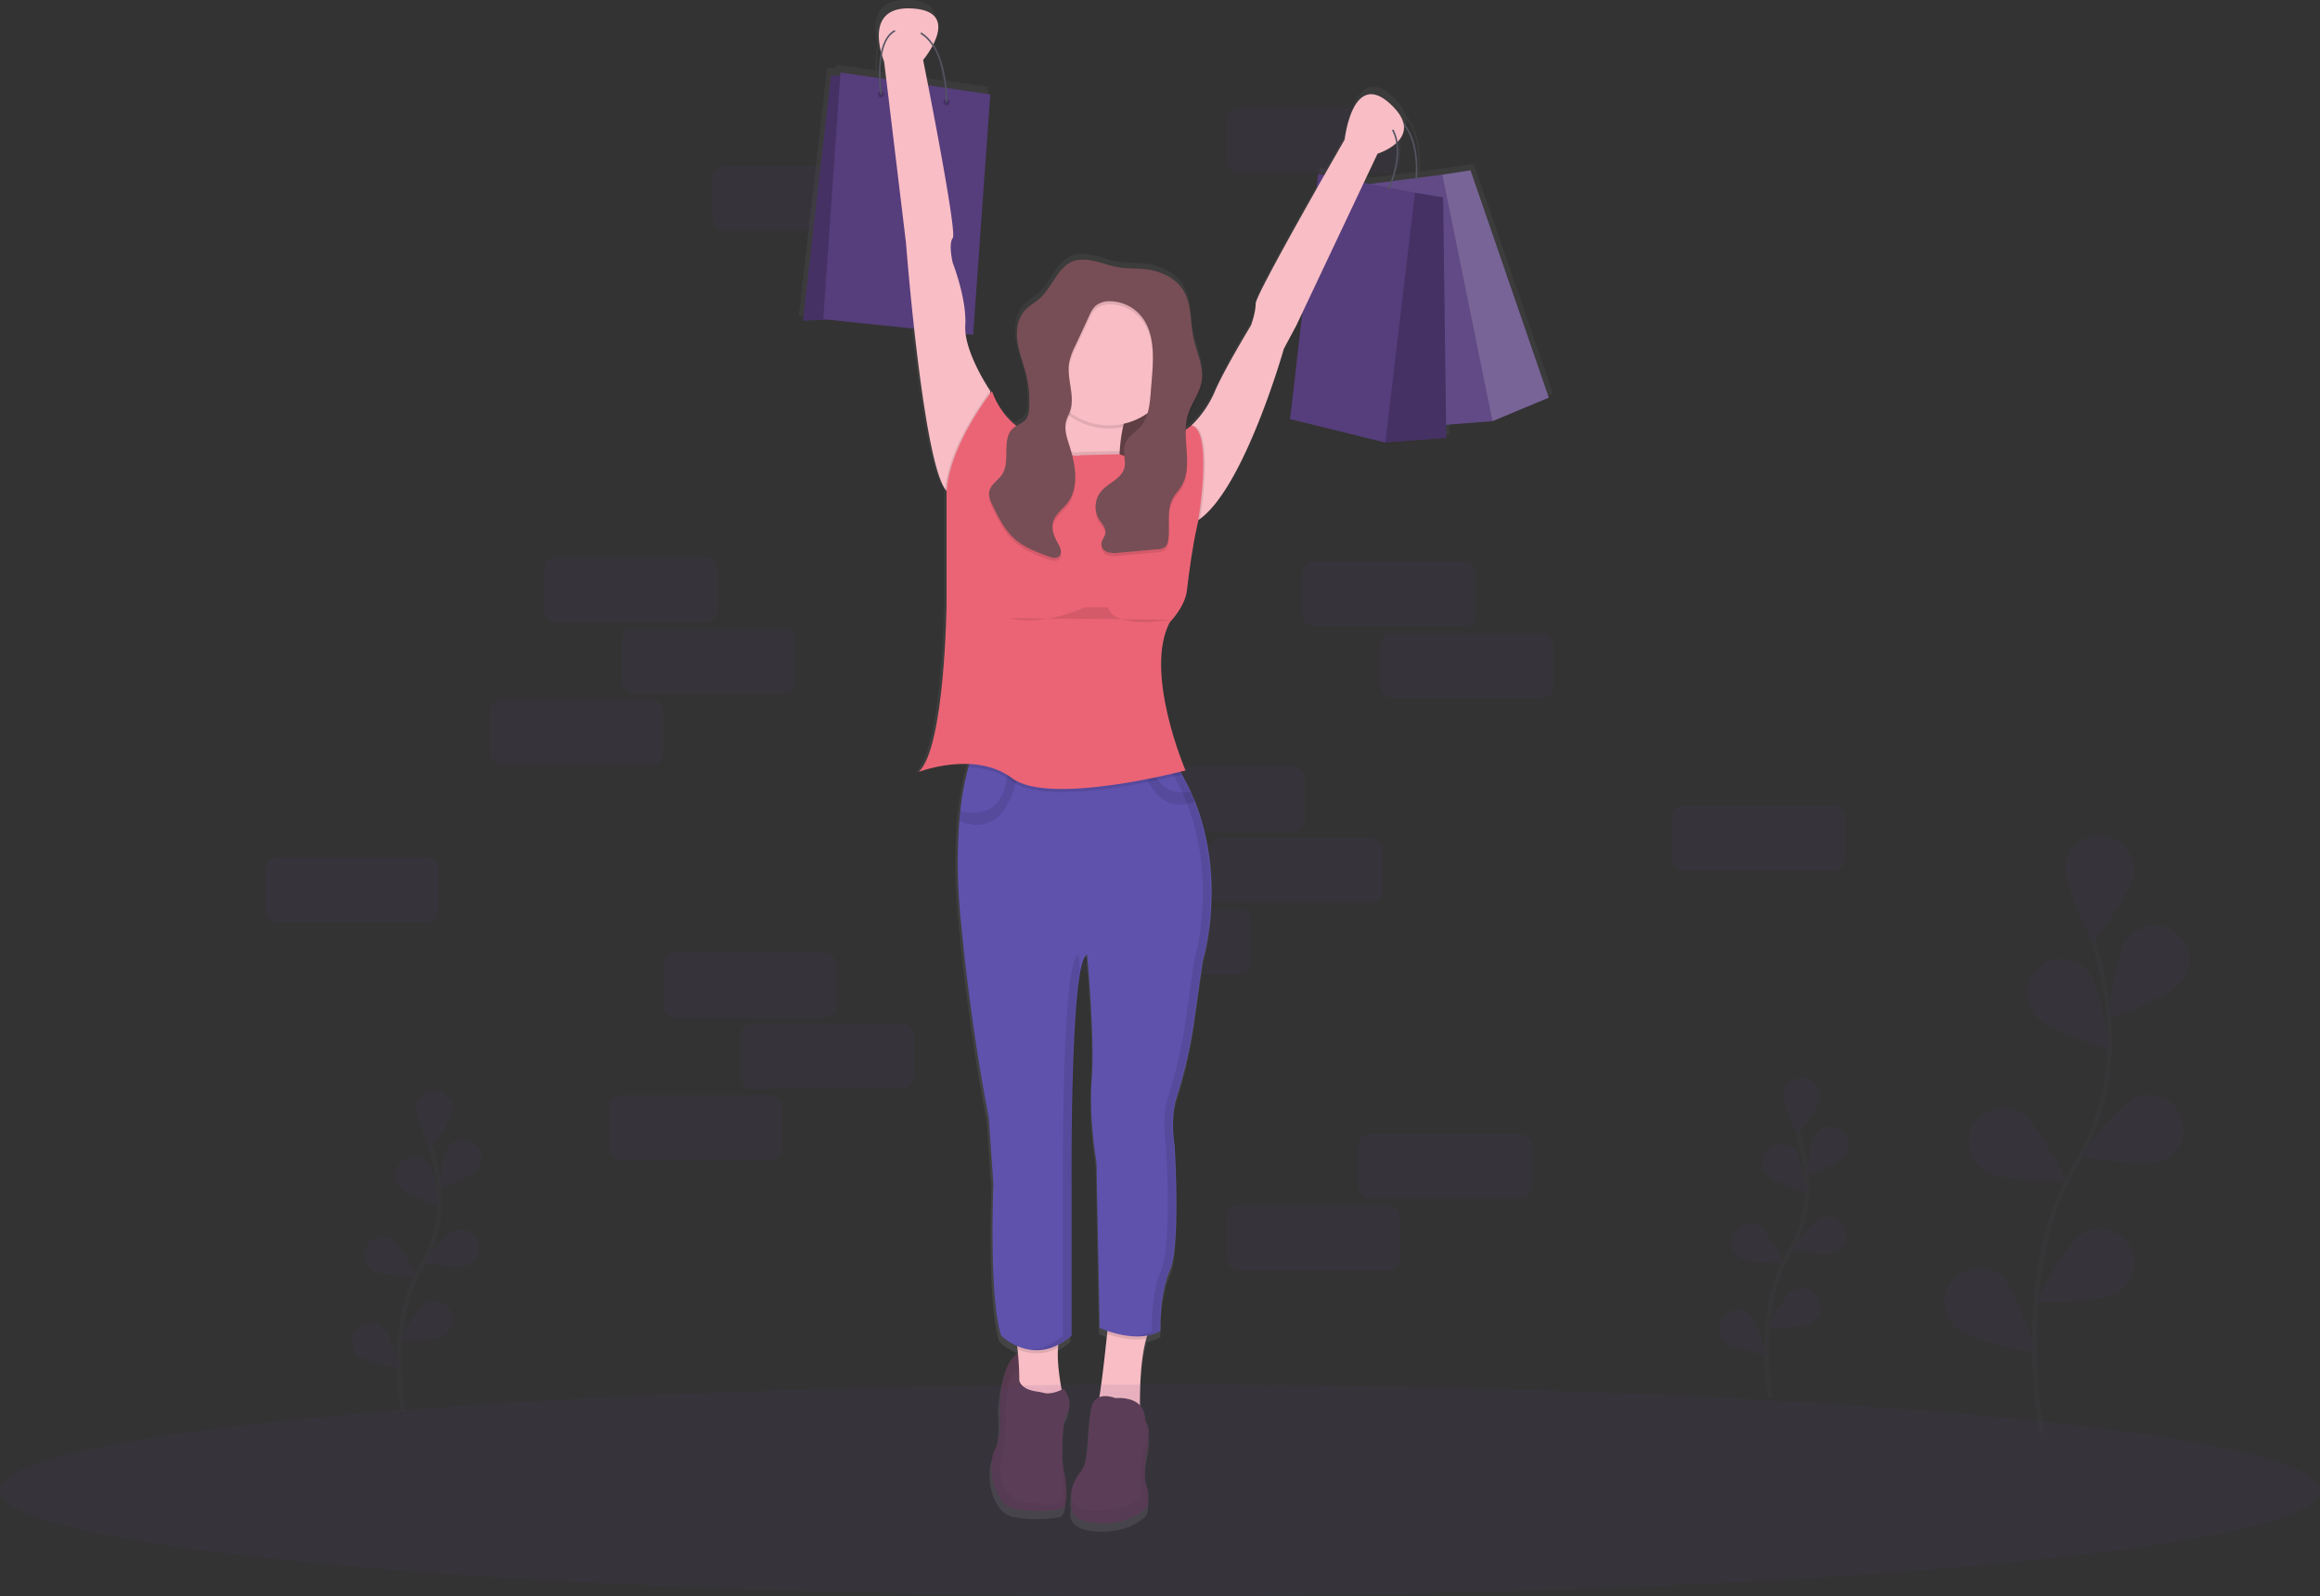 <svg id="c9533a1a-3341-4132-b58a-1916f0ec6876" data-name="Layer 1" xmlns="http://www.w3.org/2000/svg" xmlns:xlink="http://www.w3.org/1999/xlink" width="1074" height="739" viewBox="0 0 1074 739"><rect x="0" y="0" width="1074" height="739" fill="#333333" stroke="none"/><defs><linearGradient id="cf277671-cf0a-49c3-95f9-02fb51e7bec0" x1="607.35" y1="789.64" x2="607.35" y2="80.5" gradientUnits="userSpaceOnUse"><stop offset="0" stop-color="gray" stop-opacity="0.25"/><stop offset="0.54" stop-color="gray" stop-opacity="0.12"/><stop offset="1" stop-color="gray" stop-opacity="0.1"/></linearGradient></defs><title>successful purchase</title><rect x="330" y="77" width="80" height="30" rx="5.17" ry="5.17" fill="#563d7c" opacity="0.1"/><rect x="568" y="50" width="80" height="30" rx="5.17" ry="5.17" fill="#563d7c" opacity="0.1"/><rect x="524" y="355" width="80" height="30" rx="5.17" ry="5.17" fill="#563d7c" opacity="0.1"/><rect x="560" y="388" width="80" height="30" rx="5.17" ry="5.17" fill="#563d7c" opacity="0.1"/><rect x="774" y="373" width="80" height="30" rx="5.17" ry="5.17" fill="#563d7c" opacity="0.1"/><rect x="123" y="397" width="80" height="30" rx="5.17" ry="5.17" fill="#563d7c" opacity="0.1"/><rect x="499" y="421" width="80" height="30" rx="5.17" ry="5.17" fill="#563d7c" opacity="0.1"/><path d="M781.91,262.71,745.25,156.29l-13.18,2-11.8,1.51c.3-4,.82-18.36-6.5-25.89-.71-2.58-2.58-5.51-6.18-8.81-17.54-16.08-21.19,16.81-21.19,16.81s-4,6.94-9.51,16.64L674,158l-.82,7.16c-12.2,21.57-28.41,50.76-28.41,53.5,0,4.39-2.19,10.23-2.19,10.23s-12.42,20.46-16.81,30.7a49.09,49.09,0,0,1-11,16.08s-1.06.81-2.8,2a25,25,0,0,1,1-5.71c1.6-5.23,5.32-9.71,6.31-15.09a17.62,17.62,0,0,0,.26-3.91c.23-6.31-2.84-12.52-4.12-18.83-1.49-7.31-.69-15.36-4.59-21.71-3-4.85-8.32-7.87-13.85-9.26-5.08-1.27-10.08-.82-15.2-1.36-4.7-.5-9.19-2.58-13.89-3.35a17.93,17.93,0,0,0-7.62,0c-7.95,2.19-10.44,12.21-16.58,17.72-2.21,2-4.92,3.38-6.92,5.57-2.91,3.19-3.92,7.64-3.77,12a25.56,25.56,0,0,0,.26,4.37c.76,5.23,2.78,10.18,4,15.31a53,53,0,0,1,1.49,11.59c0,.88,0,1.76-.08,2.63a9.23,9.23,0,0,1-1.35,5c-1.11,1.53-2.94,2.27-4.57,3.25a35.45,35.45,0,0,1-11.52-16.34s-.27.34-.73,1v-1s-10-14.68-11.52-26.67l3.48.36,8-112.55-20.43-3c-.57-5.81-2.12-14.24-6.23-20.39,3.43-6.76,5.16-15.91-9.88-16.82-17.6-1.07-16.52,12.64-14.65,20.14a50.45,50.45,0,0,0-1,12.45l-18-2.62-.1,1.46h-4.28L432.79,226.73l11.16-.56,40.9,4.26c3.27,29.73,8.41,66.47,14.51,75.13a7.39,7.39,0,0,0,.67.83V359s-.73,68-13.16,78.93a65,65,0,0,1,23.78-3.73c-.14.45-.28.93-.42,1.44a127.58,127.58,0,0,0-3.79,20.48q-.26,2.29-.47,4.78a257.87,257.87,0,0,0,.63,45.73c5.12,54.08,13.16,92.82,13.16,92.82L522,630.89s-2.19,53.35,3.65,70.89a26.47,26.47,0,0,0,7.48,4.85c.05.5.11,1,.16,1.53s.13,1.35.2,2.05c-2.62,1.19-7.51,5.91-8.57,24.45,0,0,1.46,13.89-2.19,20.46s-1.46,25.58,9.5,27.77a58.57,58.57,0,0,0,21.19,0s5.12,0,1.46-18.27l-.64-4.68c-.08-9.05.3-18.74,2.1-21.63,3.65-5.85-1.46-11.69-1.46-11.69s-.36.2-.95.47c-.94-5.05-2.17-13.25-1.73-19.51,0-.53.09-1,.15-1.55a30.78,30.78,0,0,0,6.19-4.27V632.35s-.73-106.7,7.31-108.9c0,0,3.65,38.73,2.19,57.74s2.19,39.47,2.19,39.47l1.46,77.47s1.4.67,3.66,1.46l-.15,1.41c-.89,8.61-2.32,21.61-3.62,29.57a5.88,5.88,0,0,0-3.55,4.1c-2.19,7.31-.73,25.58-5.12,30.7-2.59,3-5.69,9.11-4.17,13.43-.95,3.79-.53,9.71,10.75,10.69,16.81,1.46,24.12-7.31,24.12-7.31s2.19-3.65,0-10.23.73-18.27.73-18.27,1.57-9.92-1-11.22c-.22-1.18-.42-1.93-.42-1.93a8.8,8.8,0,0,0-2.31-6.08c-.06-7.65.25-21.8,2.94-31.12.16-.53.32-1,.49-1.55a19.74,19.74,0,0,0,6.18-2.17s-.73-16.81,4.39-28.5,2.19-58.47,2.19-58.47-2.19-12.29.9-22.25a218.32,218.32,0,0,0,7.94-33.8l4.31-30.19s11.35-36.75-3.6-74.47c-.61-1.56-1.28-3.12-2-4.68-1.24-2.71-2.62-5.43-4.16-8.13-.24-.42-.5-.85-.75-1.27,1.57-.39,2.46-.62,2.46-.62s-19.73-46-7.31-69.43c0,0,7-7,8-14.69,1.24-10.17,2.59-20.33,4.81-30.33l.39-1.76s.06-.34.16-.95c.28-.18.55-.37.82-.57,21.06-15.38,39.22-79.6,39.22-79.6l5.85-11,2.78-5.88-5.7,49.73,44.58,11,28.5-2.19-.08-6.13,21.72-1.69Zm-282.6-145-7.92-1.16c-1.39-7.15-2.33-11.84-2.33-11.84a43.44,43.44,0,0,0,4.39-6.57C497.28,104,498.75,112,499.31,117.67Zm-29.58-15.35c.55,1.88,1.05,3.09,1.05,3.09l1,8.25-2.7-.39A54.19,54.19,0,0,1,469.74,102.32Zm249.8,57.61-10.72,1.38c1.51-4.44,3.38-11.72,2.29-18.31a9.19,9.19,0,0,0,2.94-7.65C720.41,143,719.81,156.44,719.53,159.94Zm-17.8-11.41a26.56,26.56,0,0,0,8.73-4.91c.92,6.47-1,13.58-2.46,17.8l-10,1.28-2.76-.53Z" transform="translate(-63 -80.5)" fill="url(#cf277671-cf0a-49c3-95f9-02fb51e7bec0)"/><polygon points="717 184.1 690.91 194.99 660.6 89.3 667.71 80.86 680.74 78.84 717 184.1" fill="#563d7c"/><polygon points="717 184.1 690.91 194.99 660.6 89.3 667.71 80.86 680.74 78.84 717 184.1" fill="#fff" opacity="0.2"/><polygon points="667.71 80.86 622.43 86.67 645.64 198.51 690.91 194.99 667.71 80.86" fill="#563d7c"/><polygon points="667.71 80.86 622.43 86.67 645.64 198.51 690.91 194.99 667.71 80.86" fill="#fff" opacity="0.07"/><path d="M718.94,163.88l-.72-.09c0-.27,3-26.67-13.57-30l.14-.71C722.07,136.55,719,163.61,718.94,163.88Z" transform="translate(-63 -80.5)" fill="#535461"/><rect x="488.44" y="160.44" width="49.88" height="73.01" fill="#774e55"/><rect x="488.44" y="160.44" width="49.88" height="73.01" opacity="0.2"/><polygon points="669.51 202.72 641.32 204.89 645.66 95.02 655.05 89.24 668.06 91.41 669.51 202.72" fill="#563d7c"/><polygon points="669.51 202.72 641.32 204.89 645.66 95.02 655.05 89.24 668.06 91.41 669.51 202.72" opacity="0.2"/><polygon points="655.05 89.24 610.24 80.56 597.23 194.05 641.32 204.89 655.05 89.24" fill="#563d7c"/><polygon points="391.22 35.03 384.71 35.03 371.7 148.51 400.61 147.07 391.22 35.03" fill="#563d7c"/><polygon points="391.22 35.03 384.71 35.03 371.7 148.51 400.61 147.07 391.22 35.03" opacity="0.2"/><polygon points="389.05 33.58 381.1 147.79 450.49 155.02 458.44 43.7 389.05 33.58" fill="#563d7c"/><path d="M535.9,706.81s-8.67-.72-10.12,24.58c0,0,1.45,13.73-2.17,20.24s-1.45,25.3,9.4,27.47a57.93,57.93,0,0,0,21,0s5.06,0,1.45-18.07l-7.23-52.77Z" transform="translate(-63 -80.5)" fill="#5c3d53"/><path d="M535.9,706.81s-8.67-.72-10.12,24.58c0,0,1.45,13.73-2.17,20.24s-1.45,25.3,9.4,27.47a57.93,57.93,0,0,0,21,0s5.06,0,1.45-18.07l-7.23-52.77Z" transform="translate(-63 -80.5)" opacity="0.05"/><path d="M581.35,289.4c-.62,10.76,1.53,17,1.53,17l-18.79,5.06s-31.08,4.34-18.79-8c4.25-4.25,6.34-11.54,7.25-19.24a106.62,106.62,0,0,0,.53-15.84,141.2,141.2,0,0,0-1.28-14.8s45.54-15.9,35.42,10.12a92.54,92.54,0,0,0-4.35,14.5A76.45,76.45,0,0,0,581.35,289.4Z" transform="translate(-63 -80.5)" fill="#f8bdc5"/><path d="M587.22,263.71a92.54,92.54,0,0,0-4.35,14.5,31.14,31.14,0,0,1-29.79-9.82,141.2,141.2,0,0,0-1.28-14.8S597.34,237.69,587.22,263.71Z" transform="translate(-63 -80.5)" opacity="0.1"/><circle cx="513.38" cy="165.86" r="31.08" fill="#f8bdc5"/><path d="M521.44,261.54v9.4l-15.9,41.2-4.34-4.34a7.3,7.3,0,0,1-.66-.82c-10.5-14.92-18.14-114.11-18.14-114.11L472.29,109s-10.84-26,13-24.58,5.06,23.85,5.06,23.85,15.9,79.51,13.73,82.4,0,11.57,0,11.57,6.51,16.63,5.78,28.91S521.44,261.54,521.44,261.54Z" transform="translate(-63 -80.5)" fill="#f8bdc5"/><path d="M700.7,151.67l-37.59,79.51L657.33,242s-18,63.52-38.79,78.73a19,19,0,0,1-3.86,2.23l-4.34-34.7,4-10.08.3-.77a48.55,48.55,0,0,0,10.84-15.9c4.34-10.12,16.63-30.36,16.63-30.36s2.17-5.78,2.17-10.12,41.2-75.9,41.2-75.9,3.61-32.53,21-16.63S700.7,151.67,700.7,151.67Z" transform="translate(-63 -80.5)" fill="#f8bdc5"/><path d="M555.41,728.49s-24.58,10.12-21.69.72c1.76-5.7,1.11-16.47.33-24-.5-4.91-1.06-8.49-1.06-8.49l21,2.17a17,17,0,0,0-1.21,5.75C552.09,714.23,555.41,728.49,555.41,728.49Z" transform="translate(-63 -80.5)" fill="#f8bdc5"/><path d="M593.63,700.37c-3.79,13.16-2.8,36.08-2.8,36.08s-22.41,2.89-20.24-2.89c1.51-4,3.72-23.82,4.92-35.47.53-5.09.86-8.62.86-8.62l20.24,4.34A20.22,20.22,0,0,0,593.63,700.37Z" transform="translate(-63 -80.5)" fill="#f8bdc5"/><path d="M533,696.69l21,2.17a17,17,0,0,0-1.21,5.75,21.43,21.43,0,0,1-18.7.57C533.56,700.26,533,696.69,533,696.69Z" transform="translate(-63 -80.5)" opacity="0.1"/><path d="M596.62,693.8a20.22,20.22,0,0,0-3,6.57c-6.83,1.1-14-.83-18.11-2.28.53-5.09.86-8.62.86-8.62Z" transform="translate(-63 -80.5)" opacity="0.1"/><path d="M619.75,525.37l-4.26,29.86a215.92,215.92,0,0,1-7.86,33.43c-3.06,9.85-.89,22-.89,22s2.89,46.26-2.17,57.83-4.34,28.19-4.34,28.19c-11.57,6.51-28.19-1.45-28.19-1.45l-1.45-76.62s-3.61-20.24-2.17-39-2.17-57.1-2.17-57.1c-8,2.17-7.23,107.7-7.23,107.7v68.67c-17.35,15.18-32.53,0-32.53,0-5.78-17.35-3.61-70.12-3.61-70.12l-2.17-31.08s-8-38.31-13-91.8a255,255,0,0,1-.62-45.23q.21-2.46.46-4.73a126.18,126.18,0,0,1,3.74-20.25,45.58,45.58,0,0,1,2.2-6.41l77.67,3.61,4.58.21,11,.51c1.2,1.81,2.33,3.65,3.38,5.49,1.52,2.67,2.89,5.36,4.11,8,.7,1.54,1.36,3.09,2,4.63C631,489,619.75,525.37,619.75,525.37Z" transform="translate(-63 -80.5)" fill="#5e52ad"/><path d="M534.45,436.47s-3.4,34-27.37,24.16q.21-2.46.46-4.73c5.64,1.53,21.25,3.64,21.84-19.44Z" transform="translate(-63 -80.5)" opacity="0.1"/><path d="M616.19,451.72c-16.6,5.93-22.86-9.86-25-18.87l4.58.21c2.49,14.17,12.43,15,18.48,14C614.93,448.64,615.58,450.19,616.19,451.72Z" transform="translate(-63 -80.5)" opacity="0.1"/><path d="M542.34,724.65c-3.69-.58-9.33-2.61-7.56-9.7,0,0-6.83-2.36-6.11,25.83,0,0-.72,13.73-2.17,16.63s0,20.24,15.18,18.79c0,0,10.84,3.61,13.73-2.17,0,0-2.17-33.25,1.45-39s-1.45-11.57-1.45-11.57-5.12,2.84-8.8,2C545.21,725.07,543.77,724.88,542.34,724.65Z" transform="translate(-63 -80.5)" fill="#5c3d53"/><path d="M560.47,771.86s-7.23,12.29,9.4,13.73,23.85-7.23,23.85-7.23,2.17-3.61,0-10.12.72-18.07.72-18.07,2.17-13.73-2.89-10.84S560.47,771.86,560.47,771.86Z" transform="translate(-63 -80.5)" fill="#5c3d53"/><path d="M560.47,771.86s-7.23,12.29,9.4,13.73,23.85-7.23,23.85-7.23,2.17-3.61,0-10.12.72-18.07.72-18.07,2.17-13.73-2.89-10.84S560.47,771.86,560.47,771.86Z" transform="translate(-63 -80.5)" opacity="0.05"/><path d="M579.27,727.77s-8.67-3.61-10.84,3.61-.72,25.3-5.06,30.36-10.12,18.79,7.23,18.07,21-6.51,21-6.51-.72-18.07,1.45-23.13,0-13,0-13S593.72,727,579.27,727.77Z" transform="translate(-63 -80.5)" fill="#5c3d53"/><circle cx="407.84" cy="43.7" r="1.45" opacity="0.2"/><circle cx="438.2" cy="47.31" r="1.45" opacity="0.2"/><path d="M501.56,127.82l-.72,0c0-.31.51-30.8-17-33.61-3.45-.55-6.27.23-8.38,2.32-7.23,7.17-4.24,27.42-4.21,27.62l-.71.11c-.13-.85-3.07-20.82,4.42-28.24,2.28-2.27,5.32-3.12,9-2.53C502.08,96.39,501.57,127.51,501.56,127.82Z" transform="translate(-63 -80.5)" fill="#535461"/><path d="M706.09,168.45l-.65-.31c.11-.24,11.25-24.37-3.47-32.78l.36-.63C717.62,143.47,706.21,168.2,706.09,168.45Z" transform="translate(-63 -80.5)" fill="#535461"/><path d="M582.88,306.36l-18.79,5.06s-31.08,4.34-18.79-8c4.25-4.25,6.34-11.54,7.25-19.24,4.91,7.7,10.82,5.51,10.82,5.51l17.92-.35.07,0C580.73,300.16,582.88,306.36,582.88,306.36Z" transform="translate(-63 -80.5)" opacity="0.1"/><path d="M618.55,320.75a19,19,0,0,1-3.86,2.23l-4.34-34.7,4-10.08,1-.77C624.38,280,619.72,313.24,618.55,320.75Z" transform="translate(-63 -80.5)" opacity="0.1"/><path d="M521.44,261.54v9.4l-15.9,41.2-4.34-4.34a7.3,7.3,0,0,1-.66-.82C502.42,285.5,521.44,261.54,521.44,261.54Z" transform="translate(-63 -80.5)" opacity="0.1"/><path d="M610.11,439.06c-10.11,2.53-62.89,14.93-78.55,3.19-6.18-4.63-13.46-6.33-20.27-6.6a45.58,45.58,0,0,1,2.2-6.41l77.67,3.61,4.58.21,11,.51C607.94,435.39,609.06,437.22,610.11,439.06Z" transform="translate(-63 -80.5)" opacity="0.1"/><path d="M474.1,90.59s10.84,18.07,18.07,0" transform="translate(-63 -80.5)" fill="#f8bdc5"/><path d="M697.09,127.81s-4.34,21.69,13,11.57" transform="translate(-63 -80.5)" fill="#f8bdc5"/><g opacity="0.1"><path d="M562.89,529.64c-.35-4.4-.61-7.15-.61-7.15-8,2.17-7.23,107.7-7.23,107.7v68.67c-5.08,4.44-10,6.28-14.35,6.67,5.22.46,11.44-1,18-6.67V630.19S558.14,553.72,562.89,529.64Z" transform="translate(-63 -80.5)"/><path d="M615.83,451.72c-.61-1.54-1.26-3.09-2-4.63-1.22-2.68-2.59-5.37-4.11-8-1-1.84-2.18-3.67-3.38-5.49l-11-.51-4.58-.21-77.67-3.61-.07.16,74.13,3.45,4.58.21,11,.51c1.2,1.81,2.33,3.65,3.38,5.49,1.52,2.67,2.89,5.36,4.11,8,.7,1.54,1.36,3.09,2,4.63,14.78,37.3,3.56,73.65,3.56,73.65l-4.26,29.86a215.92,215.92,0,0,1-7.86,33.43c-3.06,9.85-.89,22-.89,22s2.89,46.26-2.17,57.83-4.34,28.19-4.34,28.19a21,21,0,0,1-9.06,2.5,23,23,0,0,0,12.67-2.5s-.72-16.63,4.34-28.19,2.17-57.83,2.17-57.83-2.17-12.16.89-22a215.92,215.92,0,0,0,7.86-33.43l4.26-29.86S630.61,489,615.83,451.72Z" transform="translate(-63 -80.5)"/></g><path d="M581.29,290.82c10,4.71,33.4-13.38,33.4-13.38,10.12,2.89,2.89,44.82,2.89,44.82l-.39,1.74c-2.2,9.89-3.53,19.94-4.76,30-.93,7.59-7.86,14.53-7.86,14.53-12.29,23.13,7.23,68.67,7.23,68.67s-62.89,16.63-80.23,3.61-43.37-2.89-43.37-2.89c12.29-10.84,13-78.07,13-78.07v-52c1.45-21.69,21-46.26,21-46.26,8,22.41,30.23,23.89,30.23,23.89,4.93,8,11,5.75,11,5.75Z" transform="translate(-63 -80.5)" fill="#eb6475"/><path d="M568.29,202.56a17.73,17.73,0,0,0-7.53,0c-7.86,2.17-10.33,12.08-16.4,17.52-2.18,2-4.87,3.34-6.85,5.51-3.52,3.86-4.23,9.58-3.48,14.75s2.75,10.07,4,15.14A52.39,52.39,0,0,1,539.42,271a9.13,9.13,0,0,1-1.34,4.91c-1.45,2-4.12,2.63-6,4.23-5.74,4.94-1,15.19-5.21,21.5-1.81,2.73-5.2,4.53-5.89,7.73-.49,2.27.55,4.56,1.57,6.65,2.68,5.5,5.46,11.15,10,15.25s10.15,6.16,15.73,8.25c1.69.63,3.81,1.18,5.1-.07,1.59-1.56.39-4.2-.71-6.13-1.74-3-3.1-6.62-2.08-10s4.29-5.62,6.49-8.44c5.67-7.3,3.81-17.78,1-26.58-1.19-3.71-2.53-7.66-1.52-11.43.43-1.62,1.28-3.09,1.82-4.68,2.4-7.08-1.63-14.85-.45-22.23a31.93,31.93,0,0,1,3-8.27l6.35-13.65a13.49,13.49,0,0,1,2.81-4.42,10,10,0,0,1,7-2.18,19,19,0,0,1,13.63,6.21c6.8,7.56,6.37,19,5.55,29.08l-.59,7.28c-.43,5.24-1,10.83-4.3,14.91-2.57,3.16-6.72,5.31-7.78,9.25-.92,3.39.81,7.07-.1,10.46-1.36,5.07-7.62,6.9-10.93,11a11.25,11.25,0,0,0-.82,12.65c1.26,2,3.27,4,3,6.35-.23,1.89-1.93,3.42-1.92,5.32a4.23,4.23,0,0,0,3.07,3.67,12.4,12.4,0,0,0,5.07.24l17.93-1.62a6.31,6.31,0,0,0,3.19-.88c1.25-.9,1.66-2.56,1.83-4.09.72-6.38-1-13.35,2.19-18.93,1-1.79,2.47-3.28,3.58-5,6.12-9.6-.05-22.62,3.28-33.51,1.58-5.17,5.26-9.61,6.24-14.92,1.3-7.08-2.39-14-3.82-21-1.47-7.23-.68-15.19-4.54-21.48-2.95-4.8-8.23-7.79-13.69-9.16-5-1.26-10-.81-15-1.35C577.38,205.37,572.94,203.31,568.29,202.56Z" transform="translate(-63 -80.5)" opacity="0.1"/><path d="M568.29,201.11a17.73,17.73,0,0,0-7.53,0c-7.86,2.17-10.33,12.08-16.4,17.52-2.18,2-4.87,3.34-6.85,5.51-3.52,3.86-4.23,9.58-3.48,14.75s2.75,10.07,4,15.14a52.39,52.39,0,0,1,1.39,15.52,9.13,9.13,0,0,1-1.34,4.91c-1.45,2-4.12,2.63-6,4.23-5.74,4.94-1,15.19-5.21,21.5-1.81,2.73-5.2,4.53-5.89,7.73-.49,2.27.55,4.56,1.57,6.65,2.68,5.5,5.46,11.15,10,15.25s10.15,6.16,15.73,8.25c1.69.63,3.81,1.18,5.1-.07,1.59-1.56.39-4.2-.71-6.13-1.74-3-3.1-6.62-2.08-10s4.29-5.62,6.49-8.44c5.67-7.3,3.81-17.78,1-26.58-1.19-3.71-2.53-7.66-1.52-11.43.43-1.62,1.28-3.09,1.82-4.68,2.4-7.08-1.63-14.85-.45-22.23a31.93,31.93,0,0,1,3-8.27l6.35-13.65a13.49,13.49,0,0,1,2.81-4.42,10,10,0,0,1,7-2.18,19,19,0,0,1,13.63,6.21c6.8,7.56,6.37,19,5.55,29.08l-.59,7.28c-.43,5.24-1,10.83-4.3,14.91-2.57,3.16-6.72,5.31-7.78,9.25-.92,3.39.81,7.07-.1,10.46-1.36,5.07-7.62,6.9-10.93,11a11.25,11.25,0,0,0-.82,12.65c1.26,2,3.27,4,3,6.35-.23,1.89-1.93,3.42-1.92,5.32a4.23,4.23,0,0,0,3.07,3.67,12.4,12.4,0,0,0,5.07.24l17.93-1.62a6.31,6.31,0,0,0,3.19-.88c1.25-.9,1.66-2.56,1.83-4.09.72-6.38-1-13.35,2.19-18.93,1-1.79,2.47-3.28,3.58-5,6.12-9.6-.05-22.62,3.28-33.51,1.58-5.17,5.26-9.61,6.24-14.92,1.3-7.08-2.39-14-3.82-21-1.47-7.23-.68-15.19-4.54-21.48-2.95-4.8-8.23-7.79-13.69-9.16-5-1.26-10-.81-15-1.35C577.38,203.93,572.94,201.87,568.29,201.11Z" transform="translate(-63 -80.5)" fill="#774e55"/><path d="M529.75,366.71s14.46,4.34,35.42-5.06H576s.72,10.12,28.91,5.78" transform="translate(-63 -80.5)" opacity="0.1"/><ellipse cx="537" cy="690" rx="537" ry="49" fill="#563d7c" opacity="0.1"/><rect x="252" y="258" width="80" height="30" rx="5.17" ry="5.17" fill="#563d7c" opacity="0.1"/><rect x="288" y="291" width="80" height="30" rx="5.17" ry="5.17" fill="#563d7c" opacity="0.1"/><rect x="603" y="260" width="80" height="30" rx="5.17" ry="5.17" fill="#563d7c" opacity="0.1"/><rect x="639" y="293" width="80" height="30" rx="5.17" ry="5.17" fill="#563d7c" opacity="0.1"/><rect x="227" y="324" width="80" height="30" rx="5.17" ry="5.17" fill="#563d7c" opacity="0.1"/><rect x="307" y="441" width="80" height="30" rx="5.17" ry="5.17" fill="#563d7c" opacity="0.1"/><rect x="343" y="474" width="80" height="30" rx="5.17" ry="5.17" fill="#563d7c" opacity="0.1"/><rect x="282" y="507" width="80" height="30" rx="5.17" ry="5.17" fill="#563d7c" opacity="0.1"/><rect x="629" y="525" width="80" height="30" rx="5.17" ry="5.17" fill="#563d7c" opacity="0.1"/><rect x="568" y="558" width="80" height="30" rx="5.17" ry="5.17" fill="#563d7c" opacity="0.1"/><g opacity="0.1"><path d="M1008.26,743.89s-14.48-73.36,15.34-123.64a113.3,113.3,0,0,0,15.63-69.94,190.55,190.55,0,0,0-7-34.14" transform="translate(-63 -80.5)" fill="none" stroke="#535461" stroke-miterlimit="10" stroke-width="2"/><path d="M1050.85,484.37c-.8,8.75-19,32.68-19,32.68s-13.52-26.84-12.71-35.6a15.92,15.92,0,0,1,31.7,2.91Z" transform="translate(-63 -80.5)" fill="#563d7c"/><path d="M1072.6,535.27c-5.43,6.91-33.7,17.12-33.7,17.12s3.24-29.88,8.67-36.79a15.92,15.92,0,1,1,25,19.67Z" transform="translate(-63 -80.5)" fill="#563d7c"/><path d="M1063.84,618c-8.18,3.22-37.73-2.24-37.73-2.24s17.88-24.16,26.06-27.38A15.92,15.92,0,0,1,1063.84,618Z" transform="translate(-63 -80.5)" fill="#563d7c"/><path d="M1043.11,679.15c-7.52,4.56-37.57,4.17-37.57,4.17s13.54-26.83,21.06-31.39a15.92,15.92,0,1,1,16.51,27.22Z" transform="translate(-63 -80.5)" fill="#563d7c"/><path d="M1005.46,551c5.72,6.68,34.39,15.68,34.39,15.68s-4.5-29.72-10.21-36.39A15.92,15.92,0,1,0,1005.46,551Z" transform="translate(-63 -80.5)" fill="#563d7c"/><path d="M982.12,622.82c7.45,4.66,37.51,4.67,37.51,4.67s-13.18-27-20.64-31.67a15.92,15.92,0,1,0-16.87,27Z" transform="translate(-63 -80.5)" fill="#563d7c"/><path d="M969,695.71c6.56,5.85,36.18,10.95,36.18,10.95s-8.43-28.85-15-34.7A15.92,15.92,0,1,0,969,695.71Z" transform="translate(-63 -80.5)" fill="#563d7c"/></g><g opacity="0.1"><path d="M882.63,727.79s-7.77-39.39,8.23-66.39a60.84,60.84,0,0,0,8.39-37.56,102.32,102.32,0,0,0-3.74-18.33" transform="translate(-63 -80.5)" fill="none" stroke="#535461" stroke-miterlimit="10" stroke-width="2"/><path d="M905.5,588.43c-.43,4.7-10.2,17.55-10.2,17.55s-7.26-14.41-6.83-19.11a8.55,8.55,0,0,1,17,1.56Z" transform="translate(-63 -80.5)" fill="#563d7c"/><path d="M917.17,615.76c-2.92,3.71-18.1,9.19-18.1,9.19s1.74-16,4.66-19.75a8.55,8.55,0,0,1,13.44,10.56Z" transform="translate(-63 -80.5)" fill="#563d7c"/><path d="M912.47,660.2c-4.39,1.73-20.26-1.2-20.26-1.2s9.6-13,14-14.7a8.55,8.55,0,0,1,6.27,15.9Z" transform="translate(-63 -80.5)" fill="#563d7c"/><path d="M901.34,693c-4,2.45-20.17,2.24-20.17,2.24s7.27-14.41,11.31-16.86A8.55,8.55,0,1,1,901.34,693Z" transform="translate(-63 -80.5)" fill="#563d7c"/><path d="M881.12,624.22c3.07,3.59,18.47,8.42,18.47,8.42s-2.41-16-5.48-19.54a8.55,8.55,0,0,0-13,11.12Z" transform="translate(-63 -80.5)" fill="#563d7c"/><path d="M868.59,662.77c4,2.5,20.14,2.51,20.14,2.51s-7.08-14.5-11.08-17a8.55,8.55,0,0,0-9.06,14.5Z" transform="translate(-63 -80.5)" fill="#563d7c"/><path d="M861.56,701.91c3.52,3.14,19.43,5.88,19.43,5.88s-4.52-15.49-8-18.63a8.55,8.55,0,0,0-11.38,12.76Z" transform="translate(-63 -80.5)" fill="#563d7c"/></g><g opacity="0.1"><path d="M249.63,733.79s-7.77-39.39,8.23-66.39a60.84,60.84,0,0,0,8.39-37.56,102.32,102.32,0,0,0-3.74-18.33" transform="translate(-63 -80.5)" fill="none" stroke="#535461" stroke-miterlimit="10" stroke-width="2"/><path d="M272.5,594.43c-.43,4.7-10.2,17.55-10.2,17.55s-7.26-14.41-6.83-19.11a8.55,8.55,0,0,1,17,1.56Z" transform="translate(-63 -80.5)" fill="#563d7c"/><path d="M284.17,621.76c-2.92,3.71-18.1,9.19-18.1,9.19s1.74-16,4.66-19.75a8.55,8.55,0,0,1,13.44,10.56Z" transform="translate(-63 -80.5)" fill="#563d7c"/><path d="M279.47,666.2c-4.39,1.73-20.26-1.2-20.26-1.2s9.6-13,14-14.7a8.55,8.55,0,0,1,6.27,15.9Z" transform="translate(-63 -80.5)" fill="#563d7c"/><path d="M268.34,699c-4,2.45-20.17,2.24-20.17,2.24s7.27-14.41,11.31-16.86A8.55,8.55,0,1,1,268.34,699Z" transform="translate(-63 -80.5)" fill="#563d7c"/><path d="M248.12,630.22c3.07,3.59,18.47,8.42,18.47,8.42s-2.41-16-5.48-19.54a8.55,8.55,0,0,0-13,11.12Z" transform="translate(-63 -80.5)" fill="#563d7c"/><path d="M235.59,668.77c4,2.5,20.14,2.51,20.14,2.51s-7.08-14.5-11.08-17a8.55,8.55,0,0,0-9.06,14.5Z" transform="translate(-63 -80.5)" fill="#563d7c"/><path d="M228.56,707.91c3.52,3.14,19.43,5.88,19.43,5.88s-4.52-15.49-8-18.63a8.55,8.55,0,0,0-11.38,12.76Z" transform="translate(-63 -80.5)" fill="#563d7c"/></g></svg>